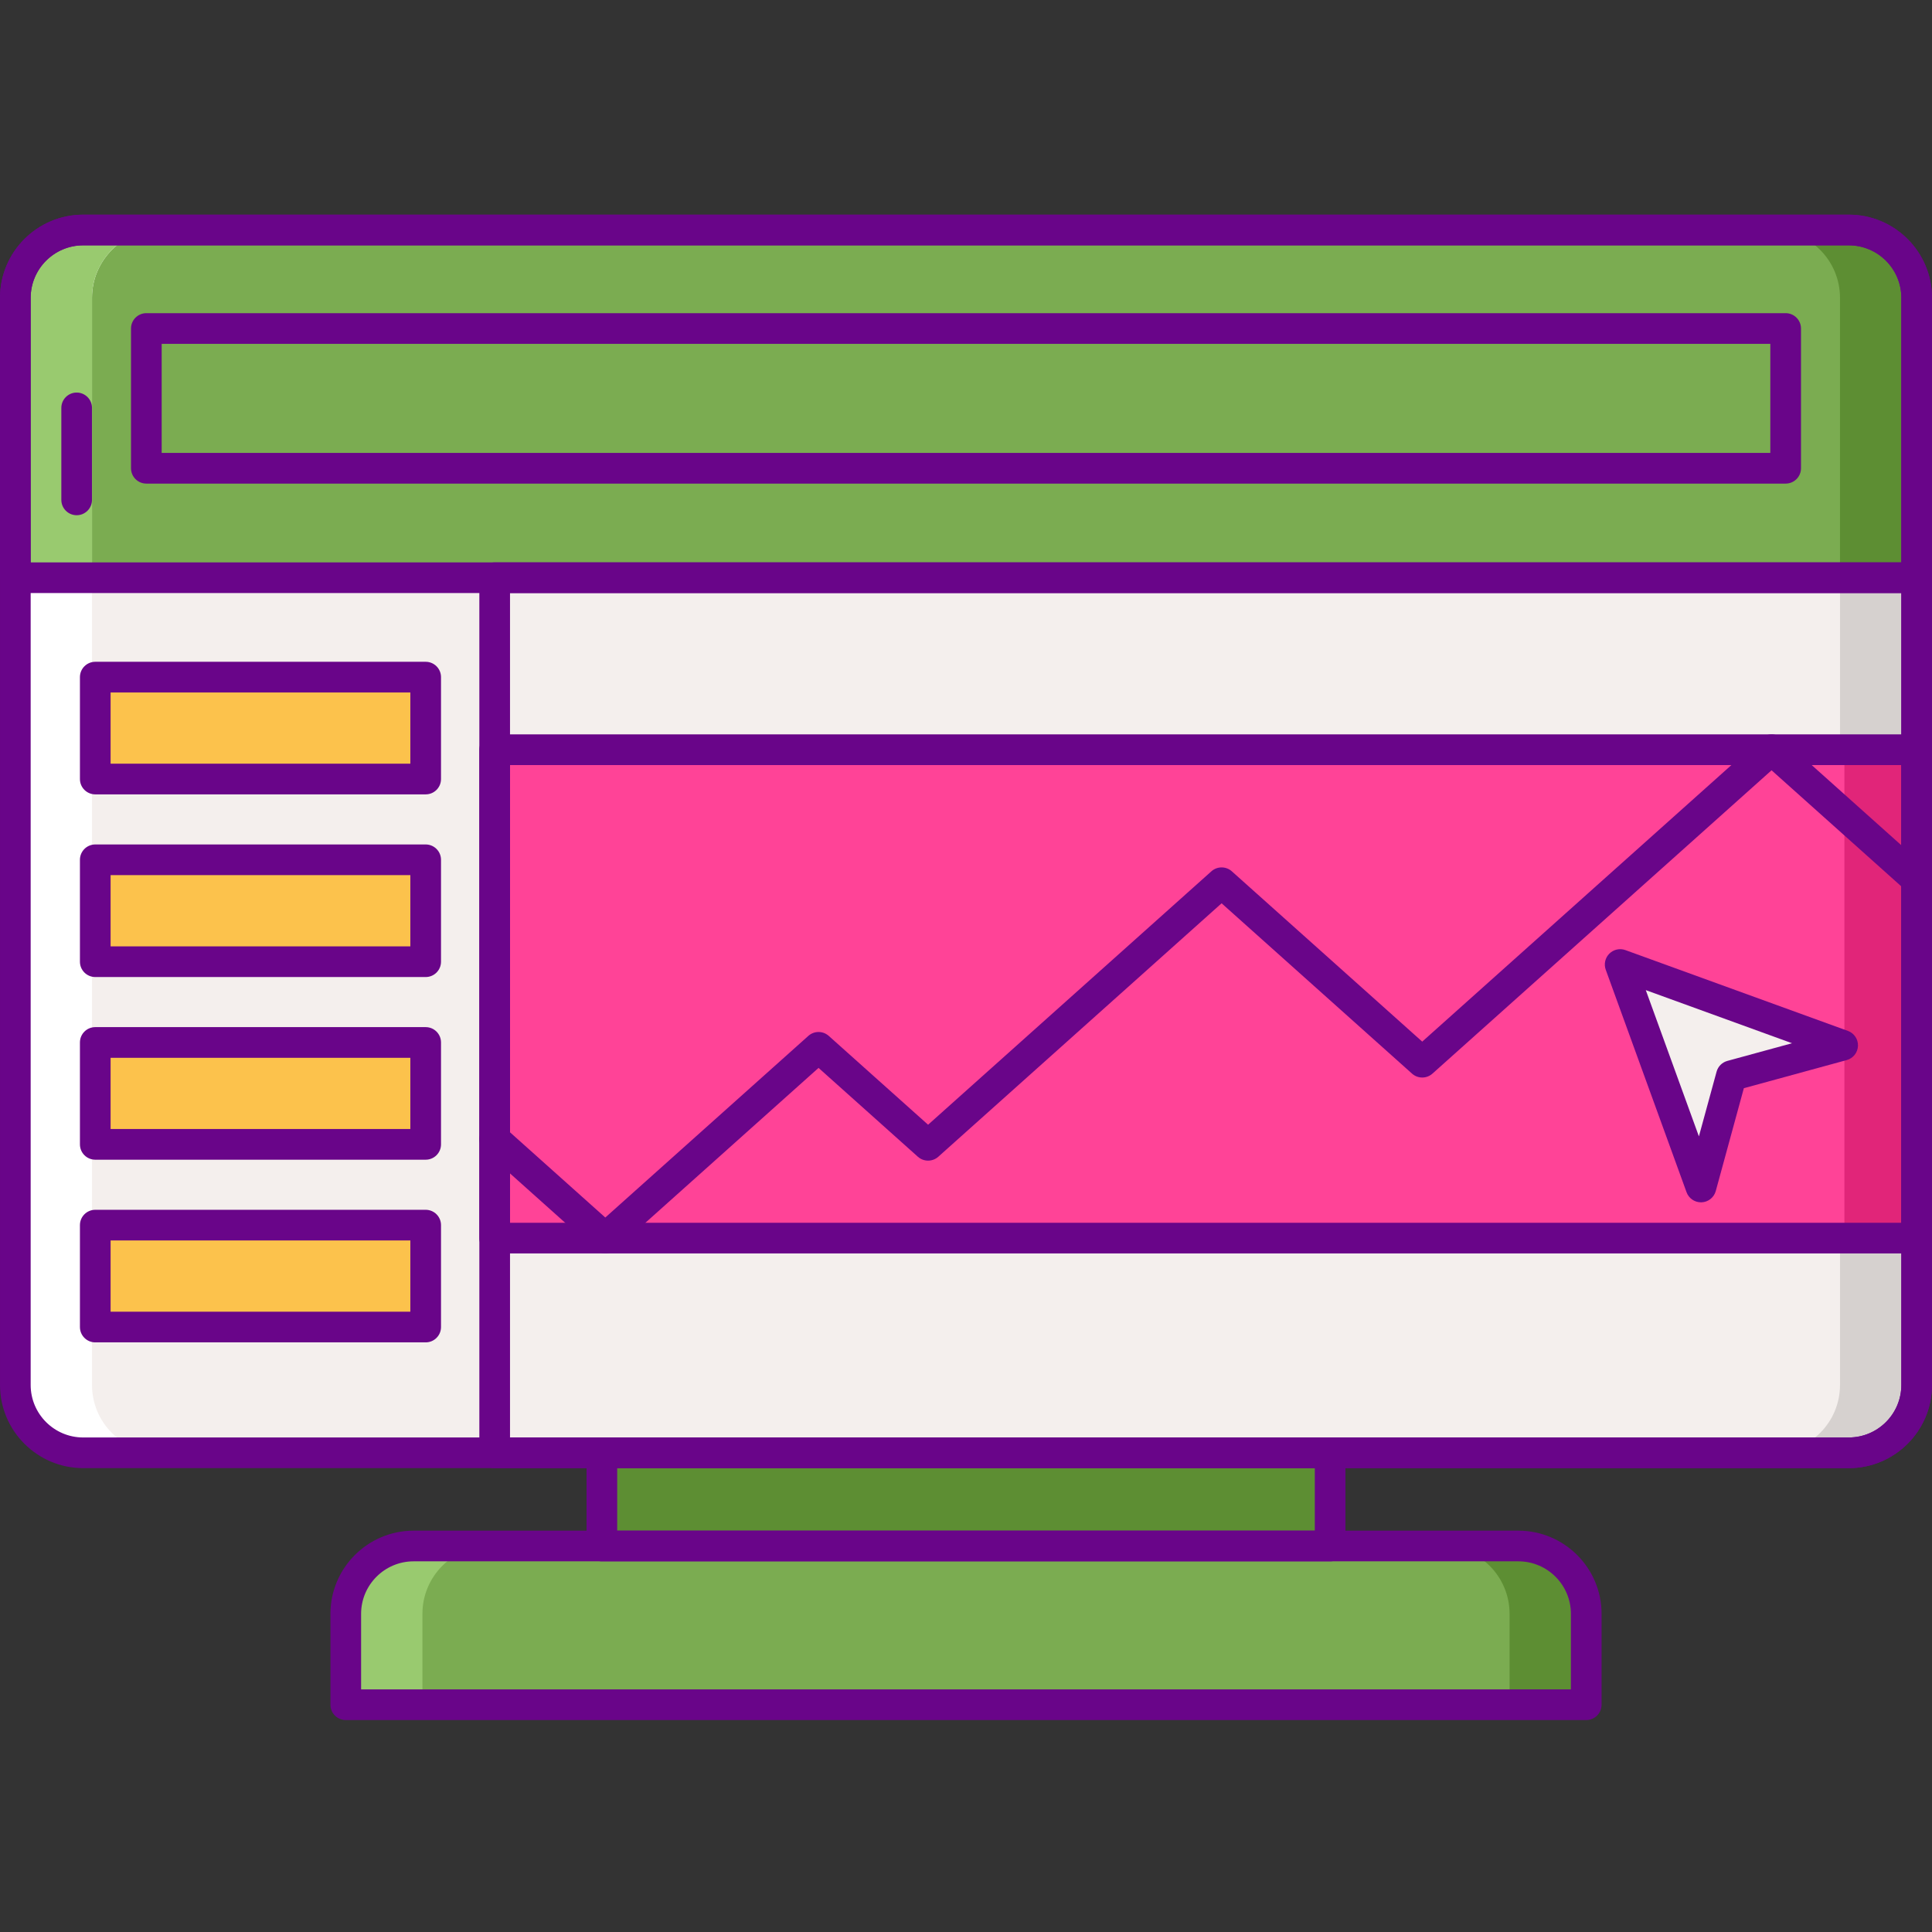 <svg height="504pt" viewBox="0 -56 504 504" width="504pt" xmlns="http://www.w3.org/2000/svg"><rect x="0" y="-56" width="504" height="504" fill="#333333" stroke="none"/><path d="m482.301 322.992h-460.602c-9.773 0-17.699-7.926-17.699-17.699v-283.594c0-9.773 7.926-17.699 17.699-17.699h460.602c9.773 0 17.699 7.926 17.699 17.699v283.594c0 9.773-7.926 17.699-17.699 17.699zm0 0" fill="#f4efed"/><path d="m482.301 4h-20c9.773 0 17.699 7.926 17.699 17.699v283.594c0 9.773-7.926 17.699-17.699 17.699h20c9.773 0 17.699-7.926 17.699-17.699v-283.594c0-9.773-7.926-17.699-17.699-17.699zm0 0" fill="#d6d1cf"/><path d="m129.047 139.578h370.953v127.398h-370.953zm0 0" fill="#ff4397"/><path d="m481.148 139.578h18.852v127.398h-18.852zm0 0" fill="#e12579"/><path d="m24.852 120.641h86.195v26.586h-86.195zm0 0" fill="#fcc24c"/><path d="m24.852 168.293h86.195v26.586h-86.195zm0 0" fill="#fcc24c"/><path d="m24.852 215.945h86.195v26.586h-86.195zm0 0" fill="#fcc24c"/><path d="m24.852 263.598h86.195v26.586h-86.195zm0 0" fill="#fcc24c"/><path d="m4 21.699v73.012h496v-73.012c0-9.773-7.926-17.699-17.699-17.699h-460.602c-9.773 0-17.699 7.926-17.699 17.699zm0 0" fill="#7bac51"/><path d="m21.699 322.992h20c-9.773 0-17.699-7.926-17.699-17.699v-283.594c0-9.773 7.926-17.699 17.699-17.699h-20c-9.773 0-17.699 7.926-17.699 17.699v283.594c0 9.773 7.926 17.699 17.699 17.699zm0 0" fill="#fff"/><path d="m482.301 4h-20c9.773 0 17.699 7.926 17.699 17.699v73.012h20v-73.012c0-9.773-7.926-17.699-17.699-17.699zm0 0" fill="#5d8e33"/><path d="m21.699 4h20c-9.773 0-17.699 7.926-17.699 17.699v73.012h-20v-73.012c0-9.773 7.926-17.699 17.699-17.699zm0 0" fill="#99ca6f"/><path d="m500 98.711h-496c-2.207 0-4-1.793-4-4v-73.012c0-11.965 9.734-21.699 21.699-21.699h460.602c11.965 0 21.699 9.734 21.699 21.699v73.012c0 2.207-1.793 4-4 4zm-492-8h488v-69.012c0-7.555-6.145-13.699-13.699-13.699h-460.602c-7.555 0-13.699 6.145-13.699 13.699zm0 0" fill="#690589"/><path d="m413.801 388.711h-323.602v-23.707c0-9.777 7.922-17.699 17.699-17.699h288.203c9.777 0 17.699 7.922 17.699 17.699zm0 0" fill="#7bac51"/><path d="m396.102 347.305h-20c9.777 0 17.699 7.922 17.699 17.699v23.711h20v-23.711c0-9.777-7.922-17.699-17.699-17.699zm0 0" fill="#5d8e33"/><path d="m107.898 347.305h20c-9.777 0-17.699 7.922-17.699 17.699v23.711h-20v-23.711c0-9.777 7.922-17.699 17.699-17.699zm0 0" fill="#99ca6f"/><path d="m157.008 322.992h189.984v24.312h-189.984zm0 0" fill="#5d8e33"/><g fill="#690589"><path d="m20 78.406c-2.207 0-4-1.789-4-4v-24c0-2.207 1.793-4 4-4s4 1.793 4 4v24c0 2.211-1.793 4-4 4zm0 0"/><path d="m413.801 392.711h-323.602c-2.211 0-4-1.789-4-4v-23.707c0-11.965 9.734-21.699 21.699-21.699h288.203c11.965 0 21.703 9.734 21.703 21.699v23.707c-.004 2.211-1.793 4-4.004 4zm-319.602-8h315.602v-19.707c0-7.555-6.145-13.699-13.699-13.699h-288.203c-7.555 0-13.699 6.145-13.699 13.699zm0 0"/><path d="m346.992 351.305h-189.984c-2.211 0-4-1.793-4-4v-24.312c0-2.207 1.789-4 4-4h189.984c2.211 0 4 1.793 4 4v24.312c0 2.207-1.789 4-4 4zm-185.984-8h181.984v-16.312h-181.984zm0 0"/><path d="m482.301 326.992h-353.254c-2.207 0-4-1.793-4-4v-228.281c0-2.207 1.793-4 4-4h370.953c2.207 0 4 1.793 4 4v210.582c0 11.965-9.734 21.699-21.699 21.699zm-349.254-8h349.254c7.555 0 13.699-6.145 13.699-13.699v-206.582h-362.953zm0 0"/><path d="m482.301 326.992h-460.602c-11.965 0-21.699-9.734-21.699-21.699v-283.594c0-11.965 9.734-21.699 21.699-21.699h460.602c11.965 0 21.699 9.734 21.699 21.699v283.594c0 11.965-9.734 21.699-21.699 21.699zm-460.602-318.992c-7.555 0-13.699 6.145-13.699 13.699v283.594c0 7.555 6.145 13.699 13.699 13.699h460.602c7.555 0 13.699-6.145 13.699-13.699v-283.594c0-7.555-6.145-13.699-13.699-13.699zm0 0"/><path d="m157.902 270.98c-.953 0-1.91-.34-2.668-1.02l-28.855-25.812c-1.645-1.469-1.785-4-.312-5.645 1.473-1.648 4-1.789 5.648-.316l26.188 23.426 52.965-47.379c1.52-1.359 3.812-1.359 5.332 0l25.91 23.172 73.906-66.109c1.516-1.355 3.812-1.355 5.332 0l49.668 44.43 88.461-79.129c1.516-1.359 3.816-1.359 5.332 0l37.855 33.863c1.648 1.473 1.793 4.004.316 5.648-1.469 1.645-4.004 1.789-5.645.316l-35.191-31.48-88.461 79.129c-1.52 1.359-3.816 1.359-5.332 0l-49.672-44.43-73.902 66.113c-1.52 1.355-3.816 1.355-5.336 0l-25.906-23.176-52.965 47.379c-.762.68-1.715 1.02-2.668 1.02zm0 0"/><path d="m111.047 151.227h-86.195c-2.211 0-4-1.793-4-4v-26.586c0-2.207 1.789-4 4-4h86.195c2.211 0 4 1.793 4 4v26.586c0 2.211-1.789 4-4 4zm-82.195-8h78.195v-18.586h-78.195zm0 0"/><path d="m111.047 198.879h-86.195c-2.211 0-4-1.793-4-4v-26.586c0-2.207 1.789-4 4-4h86.195c2.211 0 4 1.793 4 4v26.586c0 2.211-1.789 4-4 4zm-82.195-8h78.195v-18.586h-78.195zm0 0"/><path d="m111.047 246.531h-86.195c-2.211 0-4-1.793-4-4v-26.586c0-2.211 1.789-4 4-4h86.195c2.211 0 4 1.789 4 4v26.586c0 2.207-1.789 4-4 4zm-82.195-8h78.195v-18.586h-78.195zm0 0"/><path d="m111.047 294.184h-86.195c-2.211 0-4-1.793-4-4v-26.586c0-2.207 1.789-4 4-4h86.195c2.211 0 4 1.793 4 4v26.586c0 2.211-1.789 4-4 4zm-82.195-8h78.195v-18.586h-78.195zm0 0"/><path d="m500 270.98h-370.953c-2.207 0-4-1.793-4-4v-127.402c0-2.207 1.793-4 4-4h370.953c2.207 0 4 1.793 4 4v127.402c0 2.207-1.793 4-4 4zm-366.953-8h362.953v-119.402h-362.953zm0 0"/><path d="m465.824 70.156h-427.648c-2.207 0-4-1.789-4-4v-36.461c0-2.207 1.793-4 4-4h427.648c2.207 0 4 1.793 4 4v36.461c0 2.211-1.789 4-4 4zm-423.648-8h419.648v-28.461h-419.648zm0 0"/></g><path d="m451.66 224.621-7.93 29.027-21.078-58.039 58.039 21.078zm0 0" fill="#f4efed"/><path d="m443.727 257.648c-1.676 0-3.18-1.047-3.758-2.633l-21.078-58.039c-.527-1.461-.168-3.094.934-4.195 1.102-1.098 2.738-1.461 4.195-.93l58.039 21.078c1.637.594 2.703 2.18 2.629 3.922-.07 1.742-1.258 3.234-2.941 3.695l-26.828 7.332-7.328 26.828c-.461 1.68-1.957 2.871-3.695 2.941-.055 0-.109 0-.168 0zm-14.391-55.355 13.855 38.156 4.613-16.883c.375-1.363 1.438-2.43 2.805-2.805l16.879-4.613zm0 0" fill="#690589"/></svg>